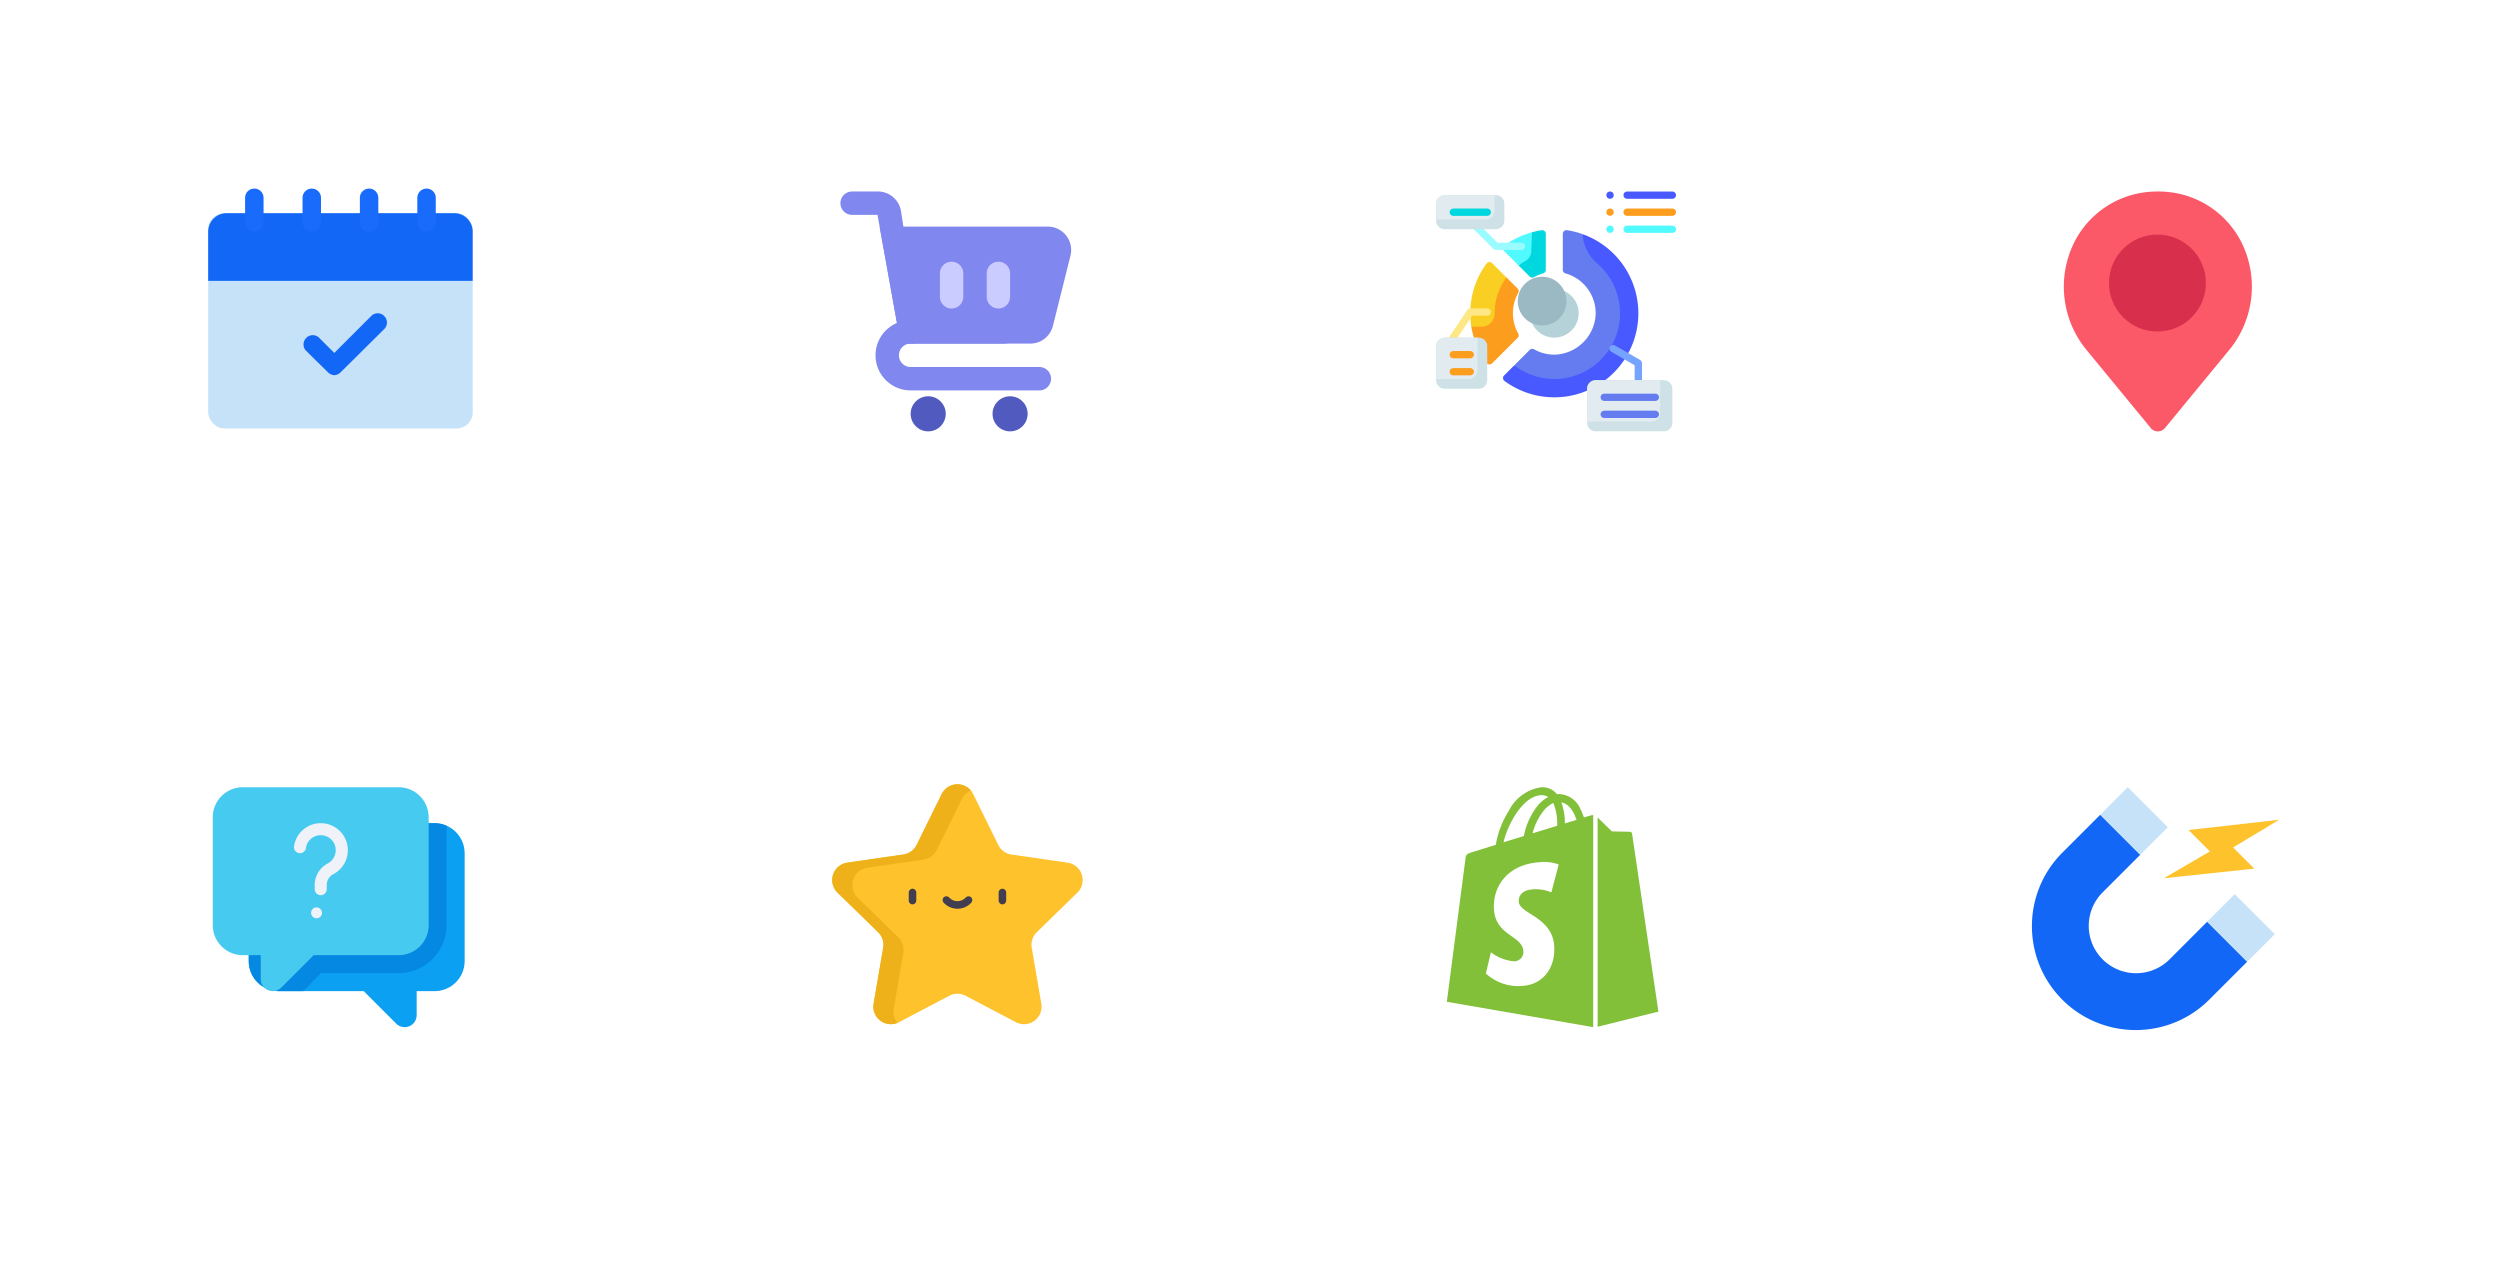 <svg xmlns="http://www.w3.org/2000/svg" xmlns:xlink="http://www.w3.org/1999/xlink" width="235" height="120" xmlns:v="https://vecta.io/nano"><style><![CDATA[.B{flood-color:#deeafb}.C{fill:#fff}.D{fill:#fc9d1d}.E{fill:#4759ff}.F{fill:#51faff}.G{fill:#cde1e6}.H{fill:#e1ebf0}]]></style><defs><filter id="A" x="0" y="0" width="64" height="64" filterUnits="userSpaceOnUse"><feOffset dy="3"/><feGaussianBlur stdDeviation="3" result="A"/><feFlood class="B"/><feComposite operator="in" in2="A"/><feComposite in="SourceGraphic"/></filter><filter id="B" x="0" y="56" width="64" height="64" filterUnits="userSpaceOnUse"><feOffset dy="3"/><feGaussianBlur stdDeviation="3" result="A"/><feFlood class="B"/><feComposite operator="in" in2="A"/><feComposite in="SourceGraphic"/></filter><filter id="C" x="58" y="0" width="64" height="64" filterUnits="userSpaceOnUse"><feOffset dy="3"/><feGaussianBlur stdDeviation="3" result="A"/><feFlood class="B"/><feComposite operator="in" in2="A"/><feComposite in="SourceGraphic"/></filter><filter id="D" x="58" y="56" width="64" height="64" filterUnits="userSpaceOnUse"><feOffset dy="3"/><feGaussianBlur stdDeviation="3" result="A"/><feFlood class="B"/><feComposite operator="in" in2="A"/><feComposite in="SourceGraphic"/></filter><filter id="E" x="114" y="0" width="64" height="64" filterUnits="userSpaceOnUse"><feOffset dy="3"/><feGaussianBlur stdDeviation="3" result="A"/><feFlood class="B"/><feComposite operator="in" in2="A"/><feComposite in="SourceGraphic"/></filter><filter id="F" x="114" y="56" width="64" height="64" filterUnits="userSpaceOnUse"><feOffset dy="3"/><feGaussianBlur stdDeviation="3" result="A"/><feFlood class="B"/><feComposite operator="in" in2="A"/><feComposite in="SourceGraphic"/></filter><filter id="G" x="171" y="0" width="64" height="64" filterUnits="userSpaceOnUse"><feOffset dy="3"/><feGaussianBlur stdDeviation="3" result="A"/><feFlood class="B"/><feComposite operator="in" in2="A"/><feComposite in="SourceGraphic"/></filter><filter id="H" x="171" y="56" width="64" height="64" filterUnits="userSpaceOnUse"><feOffset dy="3"/><feGaussianBlur stdDeviation="3" result="A"/><feFlood class="B"/><feComposite operator="in" in2="A"/><feComposite in="SourceGraphic"/></filter><path id="I" d="M1044.205 3925.681h-1.6c-.19 0-.343-.154-.343-.343s.154-.343.343-.343h1.6c.19 0 .344.154.344.343s-.154.343-.344.343z"/><path id="J" d="M1061.603 3931.29h-4.807c-.19 0-.344-.154-.344-.343s.154-.343.344-.343h4.807c.19 0 .343.154.343.343s-.154.343-.343.343z"/><path id="K" d="M1063.204 3910.687h-4.258c-.19 0-.344-.154-.344-.343s.154-.343.344-.343h4.258c.19 0 .343.154.343.343s-.154.343-.343.343z"/></defs><g transform="translate(-906 -3892)"><g transform="translate(906 3892)" filter="url(#A)" class="C"><rect width="46" height="46" rx="7" transform="translate(9 6)"/></g><g transform="translate(906 3892)" filter="url(#B)" class="C"><rect width="46" height="46" rx="7" transform="translate(9 62)"/></g><g transform="translate(906 3892)" filter="url(#C)" class="C"><rect width="46" height="46" rx="7" transform="translate(67 6)"/></g><g transform="translate(906 3892)" filter="url(#D)" class="C"><rect width="46" height="46" rx="7" transform="translate(67 62)"/></g><g transform="translate(906 3892)" filter="url(#E)" class="C"><rect width="46" height="46" rx="7" transform="translate(123 6)"/></g><g transform="translate(906 3892)" filter="url(#F)" class="C"><rect width="46" height="46" rx="7" transform="translate(123 62)"/></g><g transform="translate(906 3892)" filter="url(#G)" class="C"><rect width="46" height="46" rx="7" transform="translate(180 6)"/></g><g transform="translate(906 3892)" filter="url(#H)" class="C"><rect width="46" height="46" rx="7" transform="translate(180 62)"/></g><rect width="24.861" height="20.236" rx="1.5" fill="#c6e2f8" x="925.57" y="3912.039"/><path d="M950.431 3913.774v4.625H925.57v-4.625c0-.958.777-1.735 1.735-1.735h21.392c.958.001 1.734.777 1.734 1.735zm-13.008 13.494a.91.91 0 0 1-.578-.254l-2.059-2.024c-.339-.339-.339-.887 0-1.226.161-.165.382-.259.613-.259s.452.093.613.259l1.411 1.411 3.469-3.469c.161-.165.382-.259.613-.259s.452.093.613.259c.339.339.339.887 0 1.226l-4.117 4.082a.91.91 0 0 1-.578.254z" fill="#1367f7"/><path d="M929.906 3913.776a.88.88 0 0 1-.867-.87v-2.313a.87.87 0 0 1 .867-.868.87.87 0 0 1 .868.868v2.313a.88.88 0 0 1-.867.867zm5.4 0a.87.87 0 0 1-.614-.255c-.163-.163-.254-.385-.253-.615v-2.313a.87.87 0 0 1 1.301-.751.87.87 0 0 1 .434.751v2.313a.88.88 0 0 1-.867.867zm5.389 0a.88.88 0 0 1-.867-.867v-2.316a.87.87 0 0 1 .867-.867.87.87 0 0 1 .867.867v2.313c.001.231-.09.452-.253.615a.87.87 0 0 1-.615.255zm5.4 0a.88.88 0 0 1-.867-.867v-2.316a.87.87 0 0 1 .867-.867.87.87 0 0 1 .868.867v2.313a.88.88 0 0 1-.867.867z" fill="#186bfb"/><path d="M1006.625 3916.028l-1.65 6.6a2.2 2.2 0 0 1-2.134 1.672H991.6a1.1 1.1 0 0 1-1.1-.9l-1.815-10.1h15.806a2.2 2.2 0 0 1 2.134 2.728z" fill="#8087ef"/><g fill="#515bbf"><circle cx="993.25" cy="3930.899" r="1.65"/><circle cx="1000.949" cy="3930.899" r="1.65"/></g><g fill="#8087ef"><path d="M992.7 3923a1.1 1.1 0 0 1-.9 1.3h-.2a1.1 1.1 0 0 1-1.1-.9l-1.815-10.1-.2-1.1H986.1a1.1 1.1 0 0 1-.953-1.65 1.1 1.1 0 0 1 .953-.55h2.387a2.2 2.2 0 0 1 2.2 1.8l.231 1.5z"/><path d="M1003.7 3928.699h-12.1a3.3 3.3 0 0 1 0-6.6h8.8a1.1 1.1 0 0 1 0 2.2h-8.8a1.1 1.1 0 1 0 0 2.2h12.1a1.1 1.1 0 0 1 0 2.2z"/></g><path d="M995.45 3921a1.1 1.1 0 0 1-1.1-1.1v-2.2a1.1 1.1 0 1 1 2.2 0v2.2a1.1 1.1 0 0 1-1.1 1.1zm4.4 0a1.1 1.1 0 0 1-1.1-1.1v-2.2a1.1 1.1 0 1 1 2.2 0v2.2a1.1 1.1 0 0 1-1.1 1.1z" fill="#caccff"/><path d="M1054.757 3914.007l-.709 2.289s3.011 3.2 2.952 5.151a5.72 5.72 0 0 1-4.9 5.265l-3.767-.364-.946.946c-.071.071-.107.169-.1.269s.058.192.139.251a7.9 7.9 0 0 0 12.551-7.029 7.9 7.9 0 0 0-5.22-6.778z" class="E"/><path d="M1058.281 3921.636a6.17 6.17 0 0 0-2.15-4.878 4.02 4.02 0 0 1-1.373-2.752 7.84 7.84 0 0 0-1.459-.368c-.099-.015-.2.014-.275.079s-.12.16-.12.261v3.39c0 .153.101.288.249.33 1.722.483 2.893 2.078 2.839 3.865a3.98 3.98 0 0 1-3.8 3.773c-.697.015-1.384-.157-1.991-.5-.134-.076-.303-.053-.412.056l-1.451 1.451a6.18 6.18 0 0 0 9.945-4.711z" fill="#647cef"/><path d="M1050.908 3913.638a7.85 7.85 0 0 0-.9.193l-1.26 3.123 1.042 1.042c.109.109.277.132.411.056.269-.152.556-.271.853-.354.148-.042.25-.176.25-.33v-3.39c0-.1-.043-.196-.12-.261s-.177-.094-.276-.079z" fill="#00d7df"/><path d="M1044.305 3922.705a7.86 7.86 0 0 0 1.432 3.416c.059.08.151.131.251.138s.198-.029.268-.1l2.4-2.4c.109-.108.132-.276.057-.41a3.89 3.89 0 0 1 0-3.813c.075-.134.052-.302-.057-.41l-1.042-1.042-1.017.009z" class="D"/><path d="M1045.737 3916.771a7.86 7.86 0 0 0-1.532 4.675c0 .422.033.843.1 1.259h.957c.329-.001.644-.133.875-.367s.36-.55.357-.879v-.013c-.002-1.211.39-2.39 1.117-3.359l-1.355-1.355c-.071-.071-.169-.107-.268-.1s-.191.058-.251.139z" fill="#facf23"/><path d="M1049.942 3915.616l.061-1.785c-.927.255-1.8.679-2.575 1.249-.081.059-.131.151-.139.251s.029.198.1.269l1.355 1.355a5.62 5.62 0 0 1 .632-.411 1.1 1.1 0 0 0 .566-.928z" class="F"/><path d="M1042.067 3924.88c-.127 0-.243-.07-.303-.181s-.053-.247.018-.353l2.137-3.2c.062-.097.169-.156.284-.158h1.6c.19 0 .343.154.343.343s-.154.343-.343.343h-1.414l-2.035 3.052c-.064.096-.172.153-.287.153z" fill="#fee785"/><path d="M1060.001 3928.634c-.091 0-.178-.036-.243-.1s-.1-.152-.1-.243v-1.954l-2.2-1.273c-.164-.095-.221-.305-.126-.469s.305-.221.469-.126l2.377 1.372c.107.062.173.176.172.3v2.152c-.001.092-.038.179-.103.243s-.154.099-.246.098z" fill="#76a3fe"/><path d="M1041.8 3928.542h3.2a.8.8 0 0 0 .8-.8v-3.2a.8.8 0 0 0-.8-.8h-3.2a.8.8 0 0 0-.8.8v3.2a.8.8 0 0 0 .8.8z" class="G"/><path d="M1041 3927.627h3.09a.8.8 0 0 0 .8-.8v-3.092h-3.09a.8.8 0 0 0-.8.8z" class="H"/><g class="D"><use xlink:href="#I"/><use xlink:href="#I" y="1.603"/></g><path d="M1049.013 3915.494h-2.4c-.091 0-.178-.036-.243-.1l-2.4-2.4c-.134-.134-.134-.352 0-.486s.352-.134.486 0l2.3 2.3h2.261c.19 0 .343.154.343.343s-.154.343-.343.343z" fill="#9bfcff"/><path d="M1055.993 3927.741h6.41a.8.8 0 0 1 .8.8v3.2a.8.8 0 0 1-.8.8h-6.41a.8.8 0 0 1-.8-.8v-3.2a.8.8 0 0 1 .8-.8z" class="G"/><path d="M1055.993 3927.741h6.066v3.09a.8.8 0 0 1-.8.8h-6.066v-3.09a.8.8 0 0 1 .8-.8z" class="H"/><g fill="#647cef"><use xlink:href="#J"/><use xlink:href="#J" y="-1.602"/></g><path d="M1053.044 3919.36l-3.028 3.028a2.29 2.29 0 0 0 4.353-.619 2.29 2.29 0 0 0-1.325-2.409z" fill="#b4d2d7"/><path d="M1053.248 3920.302a2.29 2.29 0 0 0-3.908-1.619 2.29 2.29 0 0 0 1.619 3.908 2.28 2.28 0 0 0 2.289-2.289z" fill="#9bb9c3"/><use xlink:href="#K" class="E"/><use xlink:href="#K" y="3.205" class="F"/><use xlink:href="#K" y="1.602" class="D"/><circle cx="1057.345" cy="3913.548" r=".343" class="F"/><circle cx="1057.345" cy="3911.945" r=".343" class="D"/><circle cx="1057.345" cy="3910.343" r=".343" class="E"/><path d="M1041.8 3913.543h4.807a.8.8 0 0 0 .8-.8v-1.6a.8.8 0 0 0-.8-.8h-4.807a.8.8 0 0 0-.8.8v1.6a.8.8 0 0 0 .8.8z" class="G"/><path d="M1041 3912.632h4.693a.8.8 0 0 0 .8-.8v-1.489h-4.693a.8.8 0 0 0-.8.8z" class="H"/><path d="M1045.807 3912.289h-3.2c-.19 0-.343-.154-.343-.343s.154-.343.343-.343h3.2c.19 0 .343.154.343.343s-.154.343-.343.343z" fill="#00d7df"/><path d="M1116.685 3914.755c-1.336-2.635-3.922-4.409-6.862-4.706-.654-.066-1.314-.066-1.968 0-2.94.297-5.527 2.071-6.864 4.706a9.37 9.37 0 0 0 1.287 10.315l5.892 7.163c.165.201.411.317.67.317s.505-.116.67-.317l5.892-7.163a9.37 9.37 0 0 0 1.283-10.315z" fill="#fb5968"/><circle cx="1108.799" cy="3918.605" r="4.556" fill="#d8304c"/><path d="M1007.269 3975.911a1.65 1.65 0 0 0-.916-2.819l-5.27-.765c-.537-.078-1.002-.414-1.244-.9l-2.357-4.78a1.65 1.65 0 0 0-2.964 0l-2.356 4.78c-.242.486-.707.822-1.244.9l-5.27.766a1.65 1.65 0 0 0-.916 2.818l3.813 3.716c.389.38.567.927.475 1.463l-.9 5.249c-.107.621.149 1.248.658 1.617s1.185.418 1.742.125l4.712-2.478a1.65 1.65 0 0 1 1.538 0l4.713 2.478a1.65 1.65 0 0 0 2.4-1.742l-.9-5.249a1.65 1.65 0 0 1 .475-1.463zm0 0" fill="#fec22d"/><path d="M990.014 3986.817l.9-5.249a1.65 1.65 0 0 0-.475-1.463l-3.813-3.721a1.65 1.65 0 0 1 .916-2.819l5.27-.766a1.65 1.65 0 0 0 1.244-.9l2.357-4.782c.176-.364.482-.65.858-.8-.358-.43-.91-.649-1.465-.583s-1.04.408-1.288.91l-2.357 4.778c-.242.486-.707.822-1.244.9l-5.27.766a1.65 1.65 0 0 0-.916 2.823l3.813 3.717c.389.38.567.927.475 1.463l-.9 5.249a1.65 1.65 0 0 0 2.252 1.81c-.311-.369-.442-.858-.357-1.333zm0 0" fill="#eeb11a"/><g fill="#423e4f"><path d="M991.776 3977.013c-.196 0-.355-.159-.355-.355v-.765c0-.196.159-.355.355-.355s.355.159.355.355v.765c0 .094-.037.184-.104.251s-.157.104-.251.104zm8.451 0c-.094 0-.184-.037-.251-.104s-.104-.157-.104-.251v-.765c0-.127.068-.244.177-.307s.245-.063.355 0 .178.181.177.307v.765c0 .196-.159.355-.355.355zm0 0"/><path d="M996.001 3977.421c-.5.004-.978-.209-1.31-.583-.129-.148-.114-.372.034-.501s.372-.114.501.034c.2.217.481.34.775.34s.576-.123.775-.34c.129-.148.354-.163.502-.034s.163.354.034.501c-.332.374-.81.587-1.311.583zm0 0"/></g><path d="M943.242 3988.218l-3.051-3.051h-7.99c-1.556-.002-2.817-1.263-2.819-2.819v-10.147c.002-1.556 1.263-2.817 2.819-2.819h14.657c1.556.002 2.817 1.263 2.819 2.819v10.147c-.002 1.556-1.263 2.817-2.819 2.819h-1.691v2.254c.002.457-.273.87-.694 1.045s-.908.079-1.231-.245z" fill="#0ca0f2"/><path d="M947.982 3978.965v-9.344a2.8 2.8 0 0 0-1.124-.239h-14.657c-1.556.002-2.817 1.263-2.819 2.819v10.147c.002 1.556 1.263 2.817 2.819 2.819h2.293l1.688-1.692h7.29c2.49-.003 4.507-2.02 4.51-4.51z" fill="#0588e2"/><path d="M931.638 3985.166a1.13 1.13 0 0 1-1.128-1.128v-2.253h-1.691c-1.556-.002-2.817-1.263-2.819-2.819v-10.147c.002-1.556 1.263-2.817 2.819-2.819h14.657c1.556.002 2.817 1.263 2.819 2.819v10.147c-.002 1.556-1.263 2.817-2.819 2.819h-7.99l-3.052 3.051c-.211.211-.497.33-.796.33z" fill="#47caf0"/><g fill="#eff3f9"><path d="M936.147 3976.147c-.15 0-.293-.059-.399-.165s-.165-.249-.165-.399v-.434c.015-.843.494-1.61 1.245-1.993.557-.311.84-.955.692-1.576a1.41 1.41 0 0 0-2.765.137c-.044.308-.33.523-.638.478s-.523-.33-.479-.638a2.54 2.54 0 0 1 3.1-2.11 2.54 2.54 0 0 1 .639 4.7c-.389.188-.643.574-.662 1.006v.43c0 .15-.059.293-.165.399s-.249.165-.399.165z"/><circle cx="935.754" cy="3977.808" r=".513"/></g><path d="M1055.558 3968.641l-.673.2a5.25 5.25 0 0 0-.328-.8 2.28 2.28 0 0 0-2.02-1.4.7.7 0 0 0-.182.018c-.018-.036-.055-.055-.073-.091a1.73 1.73 0 0 0-1.4-.564 4.04 4.04 0 0 0-3.057 2.22 8.64 8.64 0 0 0-1.219 3.185l-2.147.673c-.637.2-.655.218-.728.819l-1.729 13.267 13.758 2.384v-19.929a1.9 1.9 0 0 0-.202.018zm-3.185.983l-2.311.71a5.62 5.62 0 0 1 1.165-2.275 2.94 2.94 0 0 1 .783-.582 5.09 5.09 0 0 1 .364 2.147zm-1.492-2.875a1.25 1.25 0 0 1 .655.164 3.45 3.45 0 0 0-.855.655 6.5 6.5 0 0 0-1.438 3.021l-1.911.582c.401-1.747 1.875-4.386 3.549-4.423zm-2.114 10.009c.073 1.165 3.148 1.419 3.33 4.167.127 2.166-1.147 3.64-2.985 3.749-1.26.117-2.51-.307-3.44-1.165l.473-2a4.13 4.13 0 0 0 2.2.855.88.88 0 0 0 .855-.928c-.091-1.529-2.6-1.438-2.766-3.949-.146-2.111 1.237-4.24 4.295-4.44a3.87 3.87 0 0 1 1.79.217l-.691 2.621a3.8 3.8 0 0 0-1.711-.291c-1.35.09-1.365.945-1.35 1.164zm4.331-7.352a5.8 5.8 0 0 0-.328-1.984c.837.164 1.237 1.092 1.419 1.656q-.487.136-1.088.327zm3.079 19.107l5.714-1.422-2.477-16.722c-.014-.101-.098-.177-.2-.182-.091 0-1.692-.036-1.692-.036l-1.347-1.31z" fill="#81c038"/><path d="M1099.857 3985.968c-3.809-3.817-3.809-9.998 0-13.815l3.565-3.565 3.761 3.761-3.565 3.565a4.45 4.45 0 0 0 6.293 6.293l3.565-3.568 3.761 3.761-3.569 3.568c-3.817 3.809-9.998 3.809-13.815 0z" fill="#1367f7"/><path d="M1113.473 3978.642l2.589-2.589 3.761 3.761-2.589 2.589zm-10.052-10.054l2.589-2.589 3.761 3.761-2.589 2.589z" fill="#c6e2f8"/><path d="M1120.241 3969.056l-8.52.965 2.01 2.01-4.339 2.527 8.507-.907-1.988-1.988z" fill="#fec22d"/></g></svg>